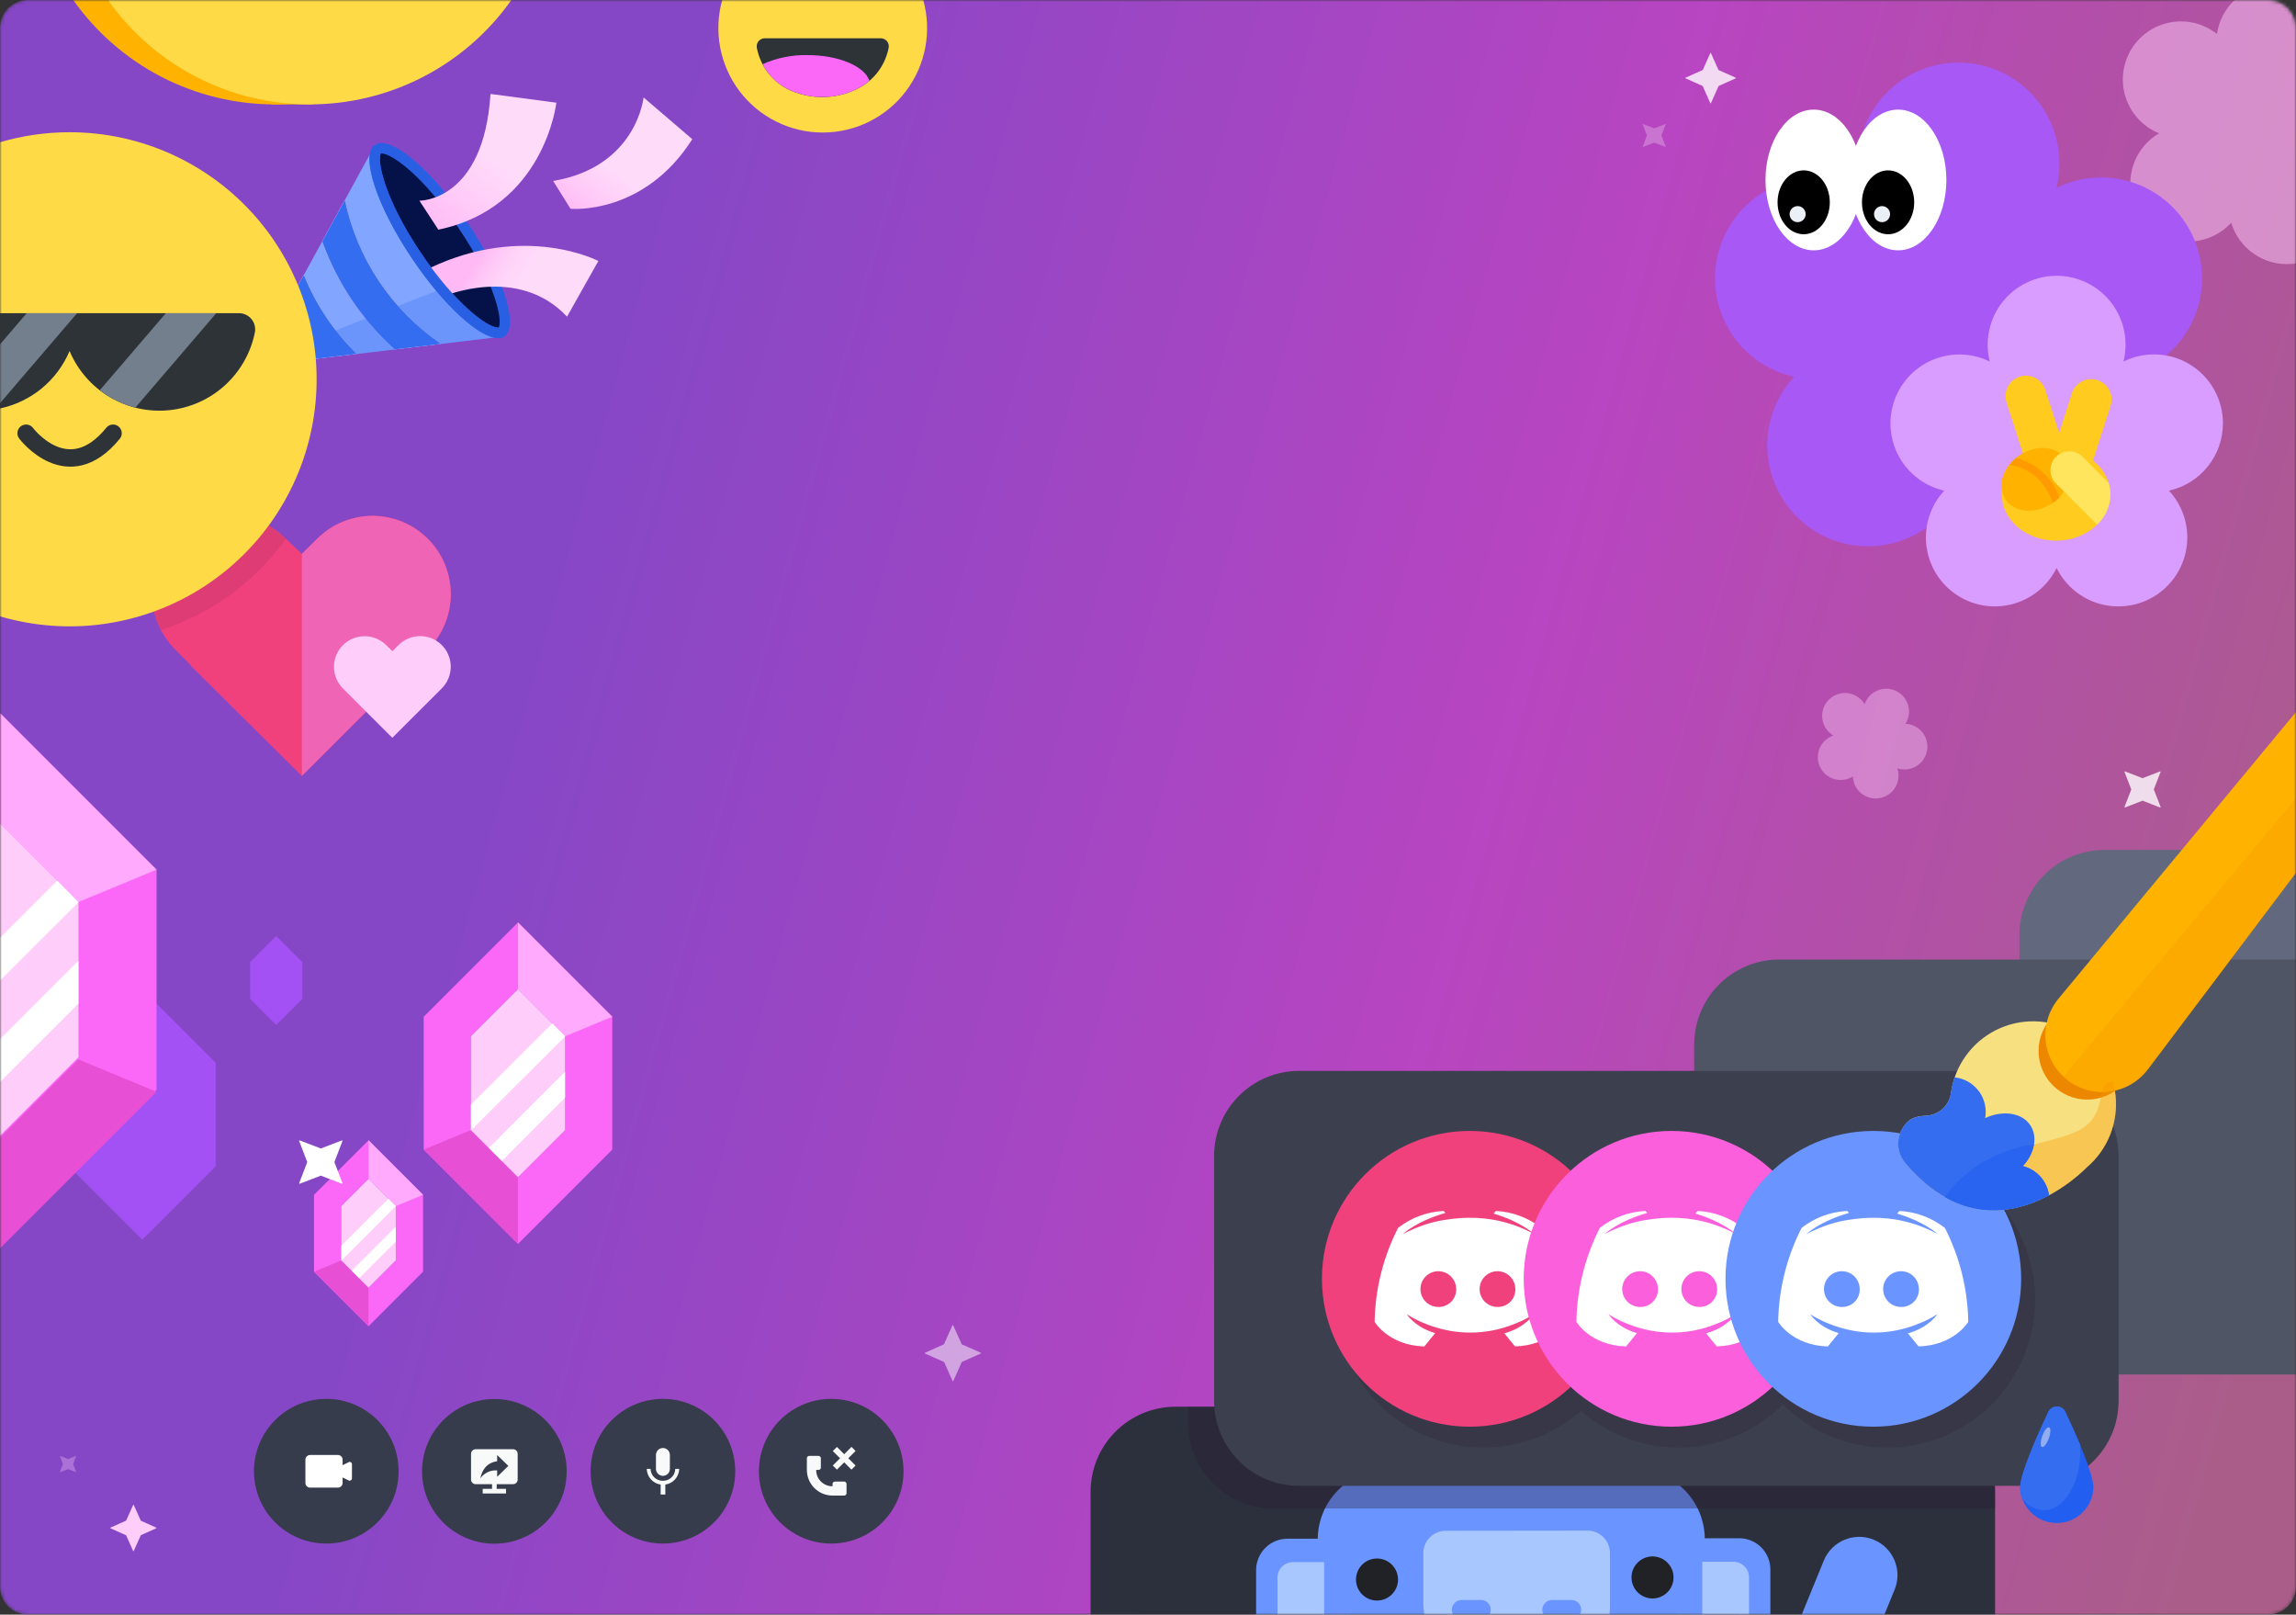 <svg xmlns="http://www.w3.org/2000/svg" width="100%" height="100%" viewBox="0 0 660 464" fill="none">
<rect x="0" y="0" width="660" height="464" fill="#333333" stroke="none"/>
<mask id="mask0_6264_65668" style="mask-type:alpha" maskUnits="userSpaceOnUse" x="0" y="0" width="660" height="464">
<path d="M652 0H8C3.582 0 0 3.582 0 8V456C0 460.418 3.582 464 8 464H652C656.418 464 660 460.418 660 456V8C660 3.582 656.418 0 652 0Z" fill="url(#paint0_linear_6264_65668)"/>
</mask>
<g mask="url(#mask0_6264_65668)">
<path d="M652 0H8C3.582 0 0 3.582 0 8V456C0 460.418 3.582 464 8 464H652C656.418 464 660 460.418 660 456V8C660 3.582 656.418 0 652 0Z" fill="url(#paint1_linear_6264_65668)"/>
<path d="M337.94 404.25H549.06C555.542 404.25 561.758 406.825 566.342 411.408C570.925 415.992 573.5 422.208 573.5 428.69V464H313.5V428.69C313.5 422.208 316.075 415.992 320.658 411.408C325.242 406.825 331.458 404.25 337.94 404.25Z" fill="#2C303D"/>
<path d="M490.05 464V442.33C490.047 439.687 489.524 437.07 488.51 434.628C487.496 432.187 486.011 429.969 484.14 428.102C482.269 426.235 480.048 424.754 477.605 423.745C475.162 422.736 472.544 422.218 469.9 422.22L398.9 422.3C396.257 422.303 393.639 422.826 391.198 423.84C388.757 424.854 386.539 426.339 384.672 428.21C382.804 430.081 381.324 432.302 380.315 434.745C379.305 437.189 378.787 439.807 378.79 442.45V464H490.05Z" fill="#6A94FF"/>
<path d="M508.9 464V451C508.9 449.825 508.668 448.662 508.218 447.577C507.769 446.491 507.109 445.505 506.278 444.675C505.447 443.845 504.46 443.186 503.374 442.738C502.288 442.289 501.125 442.059 499.95 442.06H482.05V463.94L508.9 464Z" fill="#6A94FF"/>
<path d="M387.91 464V442.19H370.02C367.643 442.206 365.37 443.161 363.695 444.848C362.02 446.534 361.08 448.814 361.08 451.19V464H387.91Z" fill="#6A94FF"/>
<path d="M475.03 459.36C478.366 459.36 481.07 456.656 481.07 453.32C481.07 449.984 478.366 447.28 475.03 447.28C471.694 447.28 468.99 449.984 468.99 453.32C468.99 456.656 471.694 459.36 475.03 459.36Z" fill="#202225"/>
<path d="M395.83 459.96C399.166 459.96 401.87 457.256 401.87 453.92C401.87 450.585 399.166 447.88 395.83 447.88C392.494 447.88 389.79 450.585 389.79 453.92C389.79 457.256 392.494 459.96 395.83 459.96Z" fill="#202225"/>
<path d="M409.45 464H462.65C462.736 463.337 462.783 462.669 462.79 462V446.3C462.79 445.454 462.623 444.616 462.299 443.834C461.975 443.052 461.499 442.341 460.9 441.743C460.301 441.145 459.59 440.671 458.808 440.348C458.025 440.025 457.187 439.859 456.34 439.86L415.58 439.91C414.733 439.91 413.895 440.077 413.113 440.402C412.331 440.726 411.621 441.201 411.023 441.8C410.425 442.399 409.95 443.11 409.627 443.893C409.304 444.675 409.139 445.514 409.14 446.36V460.75C409.142 461.841 409.246 462.929 409.45 464Z" fill="#A9C7FF"/>
<path d="M502.76 464V453.28C502.757 452.094 502.284 450.957 501.444 450.119C500.604 449.281 499.466 448.81 498.28 448.81H489.33V463.99L502.76 464Z" fill="#A9C7FF"/>
<path d="M380.63 464V448.91H371.68C370.494 448.913 369.357 449.386 368.519 450.226C367.681 451.066 367.21 452.204 367.21 453.39V464H380.63Z" fill="#A9C7FF"/>
<path d="M428.13 464C428.382 463.577 428.516 463.094 428.52 462.601C428.524 462.109 428.396 461.624 428.151 461.197C427.906 460.769 427.552 460.415 427.125 460.17C426.697 459.924 426.213 459.797 425.72 459.8H420.13C419.39 459.806 418.682 460.103 418.159 460.627C417.637 461.151 417.343 461.86 417.34 462.6C417.344 463.093 417.478 463.577 417.73 464H428.13Z" fill="#6A94FF"/>
<path d="M454.13 464C454.382 463.577 454.516 463.094 454.52 462.601C454.524 462.109 454.396 461.624 454.151 461.197C453.906 460.769 453.552 460.415 453.125 460.17C452.697 459.924 452.213 459.797 451.72 459.8H446.13C445.39 459.806 444.682 460.103 444.159 460.627C443.637 461.151 443.343 461.86 443.34 462.6C443.344 463.093 443.478 463.577 443.73 464H454.13Z" fill="#6A94FF"/>
<path d="M544.623 456.815C546.922 451.191 544.227 444.769 538.604 442.47C532.981 440.17 526.559 442.865 524.259 448.488L517.446 465.149C515.147 470.772 517.842 477.194 523.465 479.494C529.088 481.793 535.51 479.099 537.81 473.475L544.623 456.815Z" fill="#6A94FF"/>
<path opacity="0.33" d="M549.06 404.25H341.5V409.06C341.5 415.542 344.075 421.758 348.658 426.342C353.242 430.925 359.458 433.5 365.94 433.5H573.5V428.69C573.5 422.208 570.925 415.992 566.342 411.408C561.758 406.825 555.542 404.25 549.06 404.25Z" fill="#281D33"/>
<path d="M126.42 69.13L107.83 41.61L72.96 105.25L145.01 96.64L126.42 69.13Z" fill="#82A5FF"/>
<path d="M143.17 95.66C139.07 95.66 129.48 87.93 119.8 73.6C114.91 66.36 111.12 59 109.14 53C107.08 46.7 107.6 43.62 108.67 42.89C108.97 42.707 109.319 42.62 109.67 42.64C113.78 42.64 123.37 50.37 133.05 64.7C144.05 80.97 146.94 93.57 144.18 95.44C143.873 95.614 143.521 95.691 143.17 95.66Z" fill="#05124A"/>
<path d="M109.66 44.1C112.76 44.1 121.93 50.9 131.79 65.5C142.79 81.69 144.49 92.59 143.33 94.15H143.17C140.08 94.15 130.9 87.35 121.04 72.75C110.1 56.55 108.35 45.65 109.51 44.1H109.66ZM109.66 41.1C109.013 41.084 108.376 41.262 107.83 41.61C103.48 44.55 108.29 59.24 118.56 74.44C127.56 87.84 137.89 97.16 143.17 97.16C143.822 97.18 144.465 96.998 145.01 96.64C149.35 93.71 144.55 79.01 134.28 63.82C125.22 50.41 114.94 41.1 109.66 41.1Z" fill="#2960E3"/>
<path d="M93.92 91.37C91.299 87.487 89.09 83.341 87.33 79L81.68 89.3C83.005 91.828 84.467 94.282 86.06 96.65C87.57 98.871 89.192 101.014 90.92 103.07L102.52 101.69C99.319 98.543 96.438 95.086 93.92 91.37Z" fill="#FFCDF9"/>
<path d="M113.46 100.41L126.77 98.82C112.565 89.123 102.663 74.305 99.14 57.47L92.62 69.36C96.891 81.275 104.052 91.944 113.46 100.41Z" fill="#FFCDF9"/>
<path d="M93.92 91.37C91.299 87.487 89.09 83.341 87.33 79L81.68 89.3C83.005 91.828 84.467 94.282 86.06 96.65C87.57 98.871 89.192 101.014 90.92 103.07L102.52 101.69C99.319 98.543 96.438 95.086 93.92 91.37Z" fill="#356DF0"/>
<path d="M113.46 100.41L126.77 98.82C112.565 89.123 102.663 74.305 99.14 57.47L92.62 69.36C96.891 81.275 104.052 91.944 113.46 100.41Z" fill="#356DF0"/>
<path opacity="0.28" d="M135 91L127 83L81 101L82.23 104.14L145.01 96.64L135 91Z" fill="#356DF0"/>
<path d="M123.59 77L127.41 85.22C127.41 85.22 148.83 75.89 163 91L172 75C172 75 151 64 123.59 77Z" fill="url(#paint2_linear_6264_65668)"/>
<path d="M159 52L164 60C164 60 185 62 199 40L185 28C185 28 183 48 159 52Z" fill="url(#paint3_linear_6264_65668)"/>
<path d="M120.56 57.67C120.56 57.67 139 58 141 27L159.93 29.51C159.93 29.51 156.55 59.7 126 66L120.56 57.67Z" fill="url(#paint4_linear_6264_65668)"/>
<path d="M143.29 94.15H143.17C140.08 94.15 130.9 87.35 121.04 72.75C110.55 57.23 108.51 46.59 109.39 44.36L107.62 41.77C103.62 45.04 108.46 59.49 118.56 74.43C127.56 87.83 137.89 97.15 143.17 97.15C143.817 97.166 144.454 96.989 145 96.64L143.29 94.15Z" fill="#2960E3"/>
<path opacity="0.49" d="M660 0H642.35C639.606 2.588 637.82 6.028 637.28 9.76C635.405 8.274 633.233 7.208 630.91 6.635C628.587 6.062 626.168 5.995 623.817 6.439C621.466 6.883 619.238 7.827 617.284 9.207C615.33 10.587 613.695 12.372 612.491 14.439C611.287 16.506 610.541 18.808 610.304 21.189C610.068 23.57 610.346 25.974 611.12 28.238C611.894 30.502 613.145 32.572 614.789 34.31C616.434 36.048 618.432 37.412 620.65 38.31C618.575 39.522 616.786 41.167 615.406 43.134C614.025 45.101 613.086 47.342 612.652 49.706C612.217 52.069 612.298 54.498 612.889 56.827C613.48 59.156 614.567 61.33 616.076 63.2C617.584 65.07 619.479 66.593 621.63 67.664C623.781 68.734 626.138 69.328 628.539 69.404C630.941 69.48 633.331 69.036 635.545 68.104C637.759 67.171 639.746 65.771 641.37 64C642.464 67.642 644.768 70.801 647.901 72.956C651.034 75.11 654.808 76.131 658.6 75.85C659.08 75.85 659.54 75.75 660 75.67V0Z" fill="#FFCDF9"/>
<path d="M123 154.84C120.911 152.749 118.431 151.091 115.701 149.959C112.971 148.828 110.045 148.246 107.09 148.246C104.135 148.246 101.209 148.828 98.479 149.959C95.749 151.091 93.269 152.749 91.18 154.84L86.79 159.17L82.18 154.84C77.96 150.62 72.237 148.25 66.27 148.25C60.303 148.25 54.58 150.62 50.36 154.84C46.14 159.06 43.77 164.783 43.77 170.75C43.77 176.717 46.14 182.44 50.36 186.66L54.86 191.16L54.77 191.25L86.77 222.99L118.57 191.25L118.48 191.16L122.98 186.66C125.072 184.573 126.732 182.093 127.865 179.364C128.998 176.635 129.582 173.709 129.584 170.754C129.586 167.799 129.006 164.872 127.876 162.142C126.746 159.411 125.089 156.93 123 154.84Z" fill="#F0417D"/>
<path d="M118.57 191.25L118.48 191.16L122.98 186.66C125.071 184.571 126.729 182.091 127.86 179.361C128.992 176.631 129.574 173.705 129.574 170.75C129.574 167.795 128.992 164.869 127.86 162.139C126.729 159.409 125.071 156.929 122.98 154.84C120.891 152.749 118.411 151.091 115.681 149.959C112.951 148.828 110.025 148.246 107.07 148.246C104.115 148.246 101.189 148.828 98.459 149.959C95.729 151.091 93.249 152.749 91.16 154.84L86.77 159.17V223L118.57 191.25Z" fill="#EF64B4"/>
<path d="M127 185.38C126.184 184.562 125.214 183.914 124.147 183.471C123.079 183.029 121.935 182.801 120.78 182.801C119.625 182.801 118.481 183.029 117.413 183.471C116.346 183.914 115.376 184.562 114.56 185.38L112.8 187.14L111 185.38C109.347 183.74 107.111 182.822 104.783 182.827C102.454 182.832 100.223 183.76 98.577 185.407C96.931 187.054 96.005 189.286 96.002 191.615C95.999 193.943 96.919 196.178 98.56 197.83L100.32 199.59L112.77 212.03L125.22 199.59L126.98 197.83C127.799 197.014 128.45 196.045 128.894 194.977C129.338 193.91 129.568 192.765 129.57 191.609C129.572 190.453 129.346 189.308 128.905 188.239C128.464 187.17 127.817 186.198 127 185.38Z" fill="#FFCDF9"/>
<path d="M604.94 244.25H660V363.5H604.94C598.458 363.5 592.242 360.925 587.658 356.342C583.075 351.758 580.5 345.542 580.5 339.06V268.69C580.5 262.208 583.075 255.992 587.658 251.408C592.242 246.825 598.458 244.25 604.94 244.25Z" fill="#62687D"/>
<path d="M511.44 275.75H660V395H511.44C504.958 395 498.742 392.425 494.158 387.842C489.575 383.258 487 377.042 487 370.56V300.19C487 293.708 489.575 287.492 494.158 282.908C498.742 278.325 504.958 275.75 511.44 275.75Z" fill="#505566"/>
<path d="M148.9 265.08L121.8 292.18V330.37L148.9 357.47L176 330.37V292.18L148.9 265.08ZM162.45 324.76L148.9 338.31L135.35 324.76V297.76L148.9 284.21L162.45 297.76V324.76Z" fill="#FB68F8"/>
<path d="M148.9 265.08V284.25L162.45 297.8L176 292.18L148.9 265.08Z" fill="#FFAAFC"/>
<path d="M135.35 324.76L121.8 330.37L148.9 357.47V338.31L135.35 324.76Z" fill="#E74FD5"/>
<path d="M135.35 297.8V324.76L148.9 338.31L162.45 324.76V297.8L148.9 284.25L135.35 297.8Z" fill="#FFCDF9"/>
<path d="M162.43 297.81V297.86L135.41 324.82L135.37 324.77V317.47L158.76 294.08L162.43 297.81Z" fill="white"/>
<path d="M162.43 307.99V315.44L144.26 333.62L140.53 329.89L162.43 307.99Z" fill="white"/>
<path d="M62 305.41L40.9 284.31L19.8 305.41V335.14L40.9 356.24L62 335.14V305.41Z" fill="#A351F5"/>
<path d="M86.9 276.49L79.4 269L71.91 276.49V287.05L79.4 294.55L86.9 287.05V276.49Z" fill="#A351F5"/>
<path d="M105.94 327.69L90.26 343.37V365.46L105.94 381.13L121.61 365.46V343.37L105.94 327.69ZM113.77 362.21L105.94 370.05L98.1 362.21V346.62L105.94 338.78L113.77 346.62V362.21Z" fill="#FB68F8"/>
<path d="M105.94 327.69V338.78L113.77 346.62L121.61 343.37L105.94 327.69Z" fill="#FFAAFC"/>
<path d="M98.1 362.21L90.26 365.46L105.94 381.13V370.05L98.1 362.21Z" fill="#E74FD5"/>
<path d="M98.1 346.62V362.21L105.94 370.05L113.77 362.21V346.62L105.94 338.78L98.1 346.62Z" fill="#FFCDF9"/>
<path d="M113.77 346.62V346.65L98.14 362.25L98.11 362.22V358L111.64 344.47L113.77 346.62Z" fill="white"/>
<path d="M113.77 352.51V356.82L103.25 367.33L101.09 365.18L113.77 352.51Z" fill="white"/>
<path d="M633 80C633.001 75.066 631.744 70.214 629.347 65.902C626.95 61.59 623.492 57.961 619.301 55.358C615.11 52.755 610.324 51.264 605.397 51.026C600.469 50.788 595.562 51.812 591.14 54C592.205 49.725 592.282 45.265 591.365 40.956C590.449 36.647 588.563 32.604 585.85 29.133C583.138 25.662 579.671 22.855 575.711 20.924C571.752 18.993 567.405 17.99 563 17.99C558.595 17.99 554.248 18.993 550.289 20.924C546.329 22.855 542.862 25.662 540.149 29.133C537.437 32.604 535.551 36.647 534.635 40.956C533.718 45.265 533.795 49.725 534.86 54C531.182 52.177 527.16 51.156 523.059 51.004C518.957 50.852 514.87 51.572 511.068 53.117C507.265 54.662 503.834 56.996 501.001 59.966C498.168 62.935 495.997 66.473 494.633 70.344C493.268 74.214 492.741 78.331 493.086 82.421C493.431 86.51 494.64 90.48 496.633 94.068C498.626 97.656 501.358 100.78 504.649 103.233C507.939 105.686 511.713 107.413 515.72 108.3C512.895 111.352 510.759 114.977 509.458 118.928C508.157 122.879 507.721 127.064 508.18 131.198C508.639 135.332 509.982 139.319 512.118 142.889C514.254 146.458 517.132 149.526 520.558 151.885C523.984 154.244 527.878 155.838 531.975 156.559C536.071 157.28 540.275 157.112 544.301 156.065C548.326 155.018 552.08 153.118 555.306 150.493C558.533 147.867 561.157 144.579 563 140.85C564.841 144.582 567.464 147.874 570.69 150.502C573.916 153.13 577.669 155.034 581.696 156.083C585.723 157.132 589.929 157.302 594.027 156.582C598.125 155.862 602.021 154.268 605.449 151.909C608.877 149.549 611.757 146.48 613.893 142.909C616.03 139.338 617.373 135.35 617.831 131.214C618.289 127.078 617.852 122.892 616.549 118.94C615.246 114.988 613.108 111.362 610.28 108.31C616.723 106.881 622.486 103.296 626.617 98.149C630.748 93.002 633 86.6 633 80Z" fill="#A758F5"/>
<path opacity="0.41" d="M546.85 199.85C546.241 199.239 545.518 198.754 544.722 198.424C543.926 198.093 543.072 197.923 542.21 197.923C541.348 197.923 540.494 198.093 539.698 198.424C538.902 198.754 538.179 199.239 537.57 199.85C536.854 200.557 536.316 201.424 536 202.38C535.526 201.576 534.886 200.883 534.123 200.346C533.36 199.809 532.491 199.442 531.574 199.268C530.658 199.093 529.715 199.117 528.808 199.336C527.901 199.555 527.051 199.965 526.316 200.539C525.58 201.113 524.975 201.837 524.541 202.663C524.108 203.489 523.855 204.398 523.801 205.329C523.746 206.26 523.891 207.193 524.225 208.064C524.56 208.935 525.076 209.724 525.74 210.38C526.119 210.761 526.542 211.097 527 211.38C525.943 211.737 524.995 212.358 524.245 213.184C523.495 214.009 522.968 215.013 522.714 216.099C522.46 217.185 522.487 218.318 522.792 219.391C523.098 220.463 523.672 221.441 524.46 222.23C525.517 223.283 526.901 223.944 528.384 224.106C529.867 224.268 531.361 223.92 532.62 223.12C532.651 224.063 532.886 224.988 533.307 225.833C533.729 226.677 534.328 227.421 535.063 228.013C535.798 228.604 536.652 229.031 537.567 229.262C538.482 229.494 539.436 229.525 540.365 229.354C541.293 229.183 542.173 228.814 542.946 228.272C543.718 227.729 544.364 227.027 544.84 226.212C545.317 225.397 545.611 224.489 545.704 223.55C545.797 222.611 545.687 221.662 545.38 220.77C546.271 221.071 547.216 221.176 548.152 221.08C549.087 220.983 549.991 220.687 550.802 220.211C551.613 219.734 552.312 219.089 552.851 218.319C553.391 217.549 553.759 216.671 553.93 215.747C554.1 214.822 554.071 213.871 553.842 212.959C553.613 212.047 553.191 211.195 552.604 210.46C552.017 209.725 551.279 209.125 550.439 208.701C549.6 208.276 548.68 208.037 547.74 208C548.541 206.743 548.89 205.25 548.728 203.768C548.566 202.287 547.904 200.904 546.85 199.85Z" fill="#FFCDF9"/>
<path d="M521.37 71.94C529.03 71.94 535.24 62.887 535.24 51.72C535.24 40.553 529.03 31.5 521.37 31.5C513.71 31.5 507.5 40.553 507.5 51.72C507.5 62.887 513.71 71.94 521.37 71.94Z" fill="white"/>
<path d="M518.48 67.32C522.628 67.32 525.99 63.21 525.99 58.14C525.99 53.07 522.628 48.96 518.48 48.96C514.332 48.96 510.97 53.07 510.97 58.14C510.97 63.21 514.332 67.32 518.48 67.32Z" fill="black"/>
<path d="M545.63 71.94C553.29 71.94 559.5 62.887 559.5 51.72C559.5 40.553 553.29 31.5 545.63 31.5C537.97 31.5 531.76 40.553 531.76 51.72C531.76 62.887 537.97 71.94 545.63 71.94Z" fill="white"/>
<path d="M542.74 67.32C546.888 67.32 550.25 63.21 550.25 58.14C550.25 53.07 546.888 48.96 542.74 48.96C538.592 48.96 535.23 53.07 535.23 58.14C535.23 63.21 538.592 67.32 542.74 67.32Z" fill="black"/>
<path d="M516.74 63.85C518.016 63.85 519.05 62.816 519.05 61.54C519.05 60.264 518.016 59.23 516.74 59.23C515.464 59.23 514.43 60.264 514.43 61.54C514.43 62.816 515.464 63.85 516.74 63.85Z" fill="#EBF0F7"/>
<path d="M541.01 63.85C542.286 63.85 543.32 62.816 543.32 61.54C543.32 60.264 542.286 59.23 541.01 59.23C539.734 59.23 538.7 60.264 538.7 61.54C538.7 62.816 539.734 63.85 541.01 63.85Z" fill="#EBF0F7"/>
<path opacity="0.8" d="M489.46 24.75L491.63 29.63C491.639 29.649 491.653 29.666 491.671 29.677C491.688 29.688 491.709 29.694 491.73 29.694C491.751 29.694 491.772 29.688 491.789 29.677C491.807 29.666 491.821 29.649 491.83 29.63L494 24.75C494.015 24.726 494.035 24.705 494.06 24.69L498.93 22.52C498.949 22.512 498.965 22.497 498.977 22.48C498.988 22.462 498.994 22.441 498.994 22.42C498.994 22.399 498.988 22.378 498.977 22.361C498.965 22.343 498.949 22.329 498.93 22.32L494.06 20.15C494.04 20.156 494.02 20.156 494 20.15L491.83 15.27C491.821 15.251 491.807 15.235 491.789 15.223C491.772 15.212 491.751 15.206 491.73 15.206C491.709 15.206 491.688 15.212 491.671 15.223C491.653 15.235 491.639 15.251 491.63 15.27L489.46 20.15C489.44 20.156 489.42 20.156 489.4 20.15L484.52 22.32C484.501 22.329 484.485 22.343 484.473 22.361C484.462 22.378 484.456 22.399 484.456 22.42C484.456 22.441 484.462 22.462 484.473 22.48C484.485 22.497 484.501 22.512 484.52 22.52L489.4 24.69C489.425 24.705 489.445 24.726 489.46 24.75Z" fill="white"/>
<path opacity="0.5" d="M271.41 391.44L273.82 396.86C273.829 396.882 273.845 396.9 273.864 396.913C273.884 396.925 273.907 396.932 273.93 396.932C273.953 396.932 273.976 396.925 273.996 396.913C274.015 396.9 274.031 396.882 274.04 396.86L276.45 391.44C276.454 391.426 276.462 391.413 276.473 391.403C276.483 391.392 276.496 391.384 276.51 391.38L281.93 388.97C281.951 388.961 281.97 388.945 281.982 388.926C281.995 388.906 282.002 388.883 282.002 388.86C282.002 388.837 281.995 388.814 281.982 388.794C281.97 388.775 281.951 388.759 281.93 388.75L276.51 386.34C276.485 386.326 276.465 386.305 276.45 386.28L274 380.86C273.991 380.839 273.975 380.821 273.956 380.808C273.936 380.795 273.913 380.788 273.89 380.788C273.867 380.788 273.844 380.795 273.824 380.808C273.805 380.821 273.789 380.839 273.78 380.86L271.37 386.28L271.31 386.34L265.89 388.75C265.869 388.759 265.85 388.775 265.838 388.794C265.825 388.814 265.818 388.837 265.818 388.86C265.818 388.883 265.825 388.906 265.838 388.926C265.85 388.945 265.869 388.961 265.89 388.97L271.31 391.38C271.33 391.381 271.35 391.387 271.368 391.397C271.385 391.408 271.4 391.422 271.41 391.44Z" fill="white"/>
<path d="M88.31 334L86 340C85.99 340.024 85.987 340.05 85.993 340.075C85.998 340.101 86.01 340.124 86.028 340.142C86.046 340.16 86.07 340.173 86.095 340.178C86.12 340.183 86.146 340.18 86.17 340.17L92.17 337.87H92.27L98.27 340.17C98.294 340.18 98.32 340.183 98.345 340.178C98.371 340.173 98.394 340.16 98.412 340.142C98.43 340.124 98.442 340.101 98.448 340.075C98.453 340.05 98.45 340.024 98.44 340L96.14 334C96.13 333.968 96.13 333.933 96.14 333.9L98.44 327.9C98.45 327.876 98.453 327.85 98.448 327.825C98.442 327.8 98.43 327.777 98.412 327.758C98.394 327.74 98.371 327.728 98.345 327.723C98.32 327.718 98.294 327.72 98.27 327.73L92.27 330.03H92.17L86.17 327.73C86.146 327.72 86.12 327.718 86.095 327.723C86.07 327.728 86.046 327.74 86.028 327.758C86.01 327.777 85.998 327.8 85.993 327.825C85.987 327.85 85.99 327.876 86 327.9L88.3 333.9C88.313 333.932 88.317 333.967 88.31 334Z" fill="white"/>
<path d="M36.27 441.24L38.27 445.71C38.278 445.727 38.291 445.741 38.307 445.751C38.323 445.761 38.341 445.766 38.36 445.766C38.379 445.766 38.397 445.761 38.413 445.751C38.429 445.741 38.442 445.727 38.45 445.71L40.45 441.24V441.19L44.91 439.19C44.927 439.18 44.94 439.166 44.95 439.15C44.959 439.133 44.965 439.114 44.965 439.095C44.965 439.076 44.959 439.057 44.95 439.04C44.94 439.024 44.927 439.01 44.91 439L40.45 437V436.95L38.45 432.49C38.442 432.473 38.429 432.459 38.413 432.449C38.397 432.439 38.379 432.434 38.36 432.434C38.341 432.434 38.323 432.439 38.307 432.449C38.291 432.459 38.278 432.473 38.27 432.49L36.27 436.95C36.266 436.962 36.26 436.972 36.251 436.981C36.242 436.99 36.232 436.996 36.22 437L31.76 439C31.743 439.01 31.73 439.024 31.72 439.04C31.71 439.057 31.705 439.076 31.705 439.095C31.705 439.114 31.71 439.133 31.72 439.15C31.73 439.166 31.743 439.18 31.76 439.19L36.22 441.19C36.232 441.194 36.242 441.2 36.251 441.209C36.26 441.218 36.266 441.228 36.27 441.24Z" fill="#FFCDF9"/>
<path opacity="0.32" d="M18.1 420.69L17.23 423C17.227 423.009 17.227 423.019 17.23 423.029C17.232 423.038 17.238 423.047 17.245 423.053C17.253 423.06 17.262 423.064 17.271 423.065C17.281 423.066 17.291 423.064 17.3 423.06L19.56 422.19L21.83 423.06L21.89 423L21.02 420.73L21.89 418.47C21.894 418.461 21.896 418.451 21.895 418.441C21.894 418.432 21.89 418.422 21.883 418.415C21.877 418.407 21.868 418.402 21.859 418.399C21.849 418.397 21.839 418.397 21.83 418.4L19.56 419.28L17.3 418.4C17.29 418.398 17.28 418.399 17.271 418.402C17.262 418.404 17.253 418.41 17.247 418.416C17.24 418.423 17.235 418.432 17.232 418.441C17.229 418.45 17.228 418.46 17.23 418.47L18.1 420.73C18.1 420.73 18.11 420.68 18.1 420.69Z" fill="#FFCDF9"/>
<path opacity="0.25" d="M473.43 38.93L472.2 42.13C472.195 42.143 472.194 42.156 472.197 42.169C472.2 42.182 472.207 42.194 472.216 42.204C472.226 42.214 472.238 42.22 472.251 42.223C472.264 42.226 472.277 42.225 472.29 42.22L475.49 40.99H475.54L478.74 42.22C478.752 42.225 478.766 42.226 478.779 42.223C478.792 42.22 478.804 42.214 478.814 42.204C478.823 42.194 478.83 42.182 478.833 42.169C478.836 42.156 478.835 42.143 478.83 42.13L477.6 38.93L478.83 35.73C478.835 35.718 478.836 35.704 478.833 35.691C478.83 35.678 478.823 35.666 478.814 35.656C478.804 35.647 478.792 35.64 478.779 35.637C478.766 35.635 478.752 35.636 478.74 35.64L475.54 36.87H475.49L472.29 35.64C472.277 35.636 472.264 35.635 472.251 35.637C472.238 35.64 472.226 35.647 472.216 35.656C472.207 35.666 472.2 35.678 472.197 35.691C472.194 35.704 472.195 35.718 472.2 35.73L473.43 38.93Z" fill="white"/>
<path opacity="0.8" d="M612.64 226.9L610.7 231.9C610.694 231.921 610.693 231.943 610.698 231.964C610.704 231.985 610.714 232.005 610.73 232.02C610.745 232.036 610.765 232.046 610.786 232.052C610.807 232.057 610.829 232.056 610.85 232.05L615.85 230.11C615.876 230.1 615.904 230.1 615.93 230.11L620.93 232.05C620.951 232.056 620.973 232.057 620.994 232.052C621.015 232.046 621.035 232.036 621.05 232.02C621.066 232.005 621.077 231.985 621.082 231.964C621.087 231.943 621.086 231.921 621.08 231.9L619.14 226.9C619.13 226.874 619.13 226.846 619.14 226.82L621.08 221.82C621.088 221.799 621.09 221.777 621.085 221.755C621.081 221.733 621.069 221.714 621.053 221.699C621.037 221.683 621.016 221.674 620.994 221.67C620.972 221.667 620.95 221.67 620.93 221.68L615.93 223.62C615.904 223.63 615.876 223.63 615.85 223.62L610.85 221.68C610.83 221.67 610.808 221.667 610.786 221.67C610.764 221.674 610.743 221.683 610.727 221.699C610.711 221.714 610.7 221.733 610.695 221.755C610.69 221.777 610.692 221.799 610.7 221.82L612.64 226.82C612.65 226.846 612.65 226.874 612.64 226.9Z" fill="white"/>
<path d="M584.56 307.75H373.44C359.942 307.75 349 318.692 349 332.19V402.56C349 416.058 359.942 427 373.44 427H584.56C598.058 427 609 416.058 609 402.56V332.19C609 318.692 598.058 307.75 584.56 307.75Z" fill="#3C3F4D"/>
<path opacity="0.22" d="M542.5 331C536.93 330.994 531.413 332.086 526.266 334.214C521.118 336.342 516.44 339.463 512.5 343.4C504.871 335.793 494.636 331.368 483.867 331.023C473.099 330.678 462.601 334.437 454.5 341.54C448.358 336.156 440.794 332.656 432.714 331.459C424.634 330.262 416.38 331.419 408.941 334.79C401.501 338.162 395.191 343.607 390.765 350.472C386.339 357.337 383.986 365.332 383.986 373.5C383.986 381.668 386.339 389.663 390.765 396.528C395.191 403.393 401.501 408.838 408.941 412.21C416.38 415.582 424.634 416.738 432.714 415.541C440.794 414.344 448.358 410.844 454.5 405.46C462.601 412.563 473.099 416.322 483.867 415.977C494.636 415.632 504.871 411.207 512.5 403.6C517.448 408.532 523.536 412.169 530.224 414.187C536.913 416.206 543.996 416.545 550.846 415.173C557.697 413.802 564.104 410.763 569.5 406.325C574.896 401.887 579.114 396.188 581.783 389.731C584.451 383.274 585.486 376.259 584.797 369.306C584.107 362.354 581.715 355.679 577.83 349.872C573.946 344.064 568.69 339.304 562.528 336.013C556.365 332.721 549.486 330.999 542.5 331Z" fill="#281D33"/>
<path d="M422.5 410C445.972 410 465 390.972 465 367.5C465 344.028 445.972 325 422.5 325C399.028 325 380 344.028 380 367.5C380 390.972 399.028 410 422.5 410Z" fill="#F0417D"/>
<path d="M443.08 352.89C439.332 349.944 434.761 348.235 430 348L429.35 348.75C437.35 351.15 441 354.64 441 354.64C436.639 352.251 431.852 350.739 426.91 350.19C423.765 349.844 420.589 349.871 417.45 350.27L416.67 350.38C412.982 350.812 409.383 351.811 406 353.34C405.052 353.726 404.127 354.166 403.23 354.66C403.23 354.66 407.07 350.97 415.5 348.57L415 348C410.227 348.221 405.641 349.923 401.88 352.87C397.61 361.24 395.308 370.475 395.15 379.87C395.15 379.87 399.1 386.63 409.43 386.94C409.43 386.94 411.14 384.88 412.55 383.11C406.61 381.36 404.36 377.66 404.36 377.66C404.36 377.66 404.81 377.97 405.65 378.45L405.85 378.56L406.29 378.8C407.395 379.413 408.541 379.948 409.72 380.4C411.938 381.294 414.239 381.964 416.59 382.4C420.596 383.139 424.704 383.139 428.71 382.4C431.04 381.972 433.319 381.302 435.51 380.4C437.4 379.678 439.206 378.756 440.9 377.65C440.9 377.65 438.59 381.46 432.44 383.17C433.84 384.93 435.51 386.93 435.51 386.93C445.84 386.62 449.79 379.86 449.79 379.86C449.636 370.476 447.341 361.252 443.08 352.89ZM413.81 375.58C412.781 375.652 411.754 375.413 410.862 374.894C409.971 374.374 409.256 373.598 408.811 372.667C408.367 371.736 408.213 370.692 408.37 369.673C408.526 368.653 408.986 367.704 409.689 366.949C410.393 366.194 411.307 365.668 412.314 365.44C413.32 365.212 414.371 365.292 415.332 365.669C416.292 366.047 417.116 366.705 417.697 367.558C418.278 368.41 418.59 369.418 418.59 370.45C418.625 371.761 418.144 373.034 417.25 373.993C416.356 374.953 415.12 375.523 413.81 375.58ZM430.81 375.58C429.781 375.65 428.755 375.409 427.864 374.888C426.974 374.368 426.261 373.591 425.818 372.659C425.375 371.728 425.223 370.685 425.381 369.665C425.538 368.646 425.999 367.698 426.703 366.944C427.407 366.19 428.322 365.665 429.328 365.438C430.334 365.211 431.385 365.292 432.344 365.67C433.304 366.048 434.128 366.706 434.708 367.559C435.289 368.411 435.6 369.419 435.6 370.45C435.636 371.756 435.158 373.024 434.271 373.983C433.383 374.942 432.155 375.515 430.85 375.58H430.81Z" fill="white"/>
<path d="M480.5 410C503.972 410 523 390.972 523 367.5C523 344.028 503.972 325 480.5 325C457.028 325 438 344.028 438 367.5C438 390.972 457.028 410 480.5 410Z" fill="#FB5FDC"/>
<path d="M501.08 352.89C497.332 349.944 492.761 348.235 488 348L487.35 348.75C495.35 351.15 499 354.64 499 354.64C494.639 352.251 489.852 350.739 484.91 350.19C481.765 349.844 478.589 349.871 475.45 350.27L474.67 350.38C470.982 350.812 467.383 351.811 464 353.34C463.052 353.726 462.127 354.166 461.23 354.66C461.23 354.66 465.07 350.97 473.5 348.57L473 348C468.227 348.221 463.641 349.923 459.88 352.87C455.61 361.24 453.308 370.475 453.15 379.87C453.15 379.87 457.1 386.63 467.43 386.94C467.43 386.94 469.14 384.88 470.55 383.11C464.61 381.36 462.36 377.66 462.36 377.66C462.36 377.66 462.81 377.97 463.65 378.45L463.85 378.56L464.29 378.8C465.395 379.413 466.541 379.948 467.72 380.4C469.938 381.294 472.239 381.964 474.59 382.4C478.596 383.139 482.704 383.139 486.71 382.4C489.04 381.972 491.319 381.302 493.51 380.4C495.4 379.678 497.206 378.756 498.9 377.65C498.9 377.65 496.59 381.46 490.44 383.17C491.84 384.93 493.51 386.93 493.51 386.93C503.84 386.62 507.79 379.86 507.79 379.86C507.636 370.476 505.341 361.252 501.08 352.89ZM471.81 375.58C470.781 375.652 469.754 375.413 468.862 374.894C467.971 374.374 467.256 373.598 466.811 372.667C466.367 371.736 466.213 370.692 466.37 369.673C466.526 368.653 466.986 367.704 467.689 366.949C468.393 366.194 469.307 365.668 470.314 365.44C471.32 365.212 472.371 365.292 473.332 365.669C474.292 366.047 475.116 366.705 475.697 367.558C476.278 368.41 476.59 369.418 476.59 370.45C476.625 371.761 476.144 373.034 475.25 373.993C474.356 374.953 473.12 375.523 471.81 375.58ZM488.81 375.58C487.781 375.65 486.755 375.409 485.864 374.888C484.974 374.368 484.261 373.591 483.818 372.659C483.375 371.728 483.223 370.685 483.381 369.665C483.538 368.646 483.999 367.698 484.703 366.944C485.407 366.19 486.322 365.665 487.328 365.438C488.334 365.211 489.385 365.292 490.344 365.67C491.304 366.048 492.128 366.706 492.708 367.559C493.289 368.411 493.6 369.419 493.6 370.45C493.636 371.756 493.158 373.024 492.271 373.983C491.383 374.942 490.155 375.515 488.85 375.58H488.81Z" fill="white"/>
<path d="M538.5 410C561.972 410 581 390.972 581 367.5C581 344.028 561.972 325 538.5 325C515.028 325 496 344.028 496 367.5C496 390.972 515.028 410 538.5 410Z" fill="#6A94FF"/>
<path d="M559.08 352.89C555.332 349.944 550.761 348.235 546 348L545.35 348.75C553.35 351.15 557 354.64 557 354.64C552.639 352.251 547.852 350.739 542.91 350.19C539.765 349.844 536.589 349.871 533.45 350.27L532.67 350.38C528.982 350.812 525.383 351.811 522 353.34C521.052 353.726 520.127 354.166 519.23 354.66C519.23 354.66 523.07 350.97 531.5 348.57L531 348C526.227 348.221 521.641 349.923 517.88 352.87C513.61 361.24 511.308 370.475 511.15 379.87C511.15 379.87 515.1 386.63 525.43 386.94C525.43 386.94 527.14 384.88 528.55 383.11C522.61 381.36 520.36 377.66 520.36 377.66C520.36 377.66 520.81 377.97 521.65 378.45L521.85 378.56L522.29 378.8C523.395 379.413 524.541 379.948 525.72 380.4C527.938 381.294 530.239 381.964 532.59 382.4C536.596 383.139 540.704 383.139 544.71 382.4C547.04 381.972 549.319 381.302 551.51 380.4C553.4 379.678 555.207 378.756 556.9 377.65C556.9 377.65 554.59 381.46 548.44 383.17C549.84 384.93 551.51 386.93 551.51 386.93C561.84 386.62 565.79 379.86 565.79 379.86C565.636 370.476 563.341 361.252 559.08 352.89ZM529.81 375.58C528.781 375.652 527.754 375.413 526.862 374.894C525.971 374.374 525.256 373.598 524.811 372.667C524.367 371.736 524.213 370.692 524.37 369.673C524.526 368.653 524.986 367.704 525.689 366.949C526.393 366.194 527.307 365.668 528.314 365.44C529.32 365.212 530.371 365.292 531.332 365.669C532.292 366.047 533.116 366.705 533.697 367.558C534.278 368.41 534.59 369.418 534.59 370.45C534.625 371.761 534.144 373.034 533.25 373.993C532.356 374.953 531.12 375.523 529.81 375.58ZM546.81 375.58C545.781 375.65 544.755 375.409 543.864 374.888C542.974 374.368 542.261 373.591 541.818 372.659C541.375 371.728 541.223 370.685 541.381 369.665C541.538 368.646 541.999 367.698 542.703 366.944C543.407 366.19 544.322 365.665 545.328 365.438C546.334 365.211 547.385 365.292 548.345 365.67C549.304 366.048 550.128 366.706 550.708 367.559C551.289 368.411 551.6 369.419 551.6 370.45C551.636 371.756 551.158 373.024 550.271 373.983C549.383 374.942 548.155 375.515 546.85 375.58H546.81Z" fill="white"/>
<path d="M599.83 335.49C602.778 332.992 605.074 329.815 606.52 326.232C607.967 322.649 608.52 318.768 608.131 314.923C607.743 311.079 606.426 307.387 604.293 304.165C602.159 300.943 599.274 298.289 595.887 296.431C592.499 294.573 588.71 293.567 584.846 293.5C580.983 293.432 577.162 294.306 573.711 296.045C570.261 297.784 567.285 300.336 565.041 303.482C562.797 306.627 561.352 310.271 560.83 314.1C560.595 315.827 559.77 317.419 558.493 318.606C557.217 319.793 555.569 320.501 553.83 320.61C551.83 320.71 549.9 321.09 548.73 322.08C547.862 322.816 547.148 323.715 546.628 324.727C546.108 325.739 545.793 326.844 545.7 327.978C545.607 329.112 545.739 330.253 546.087 331.336C546.435 332.419 546.994 333.423 547.73 334.29C572.92 364 599.83 335.49 599.83 335.49Z" fill="#F7E080"/>
<path d="M600 316C607.732 316 614 309.732 614 302C614 294.268 607.732 288 600 288C592.268 288 586 294.268 586 302C586 309.732 592.268 316 600 316Z" fill="#ED8700"/>
<path d="M660 204.61L591.77 286.94C590.369 288.619 589.318 290.563 588.68 292.655C588.042 294.747 587.829 296.946 588.055 299.122C588.28 301.297 588.939 303.406 589.992 305.323C591.046 307.24 592.473 308.926 594.189 310.283C595.905 311.64 597.875 312.639 599.983 313.221C602.092 313.804 604.295 313.959 606.464 313.676C608.633 313.393 610.724 312.679 612.612 311.575C614.501 310.472 616.149 309.001 617.46 307.25L660 250.81V204.61Z" fill="#FFB300"/>
<path d="M601.77 427.47C601.686 430.208 600.539 432.805 598.572 434.712C596.606 436.619 593.974 437.686 591.235 437.686C588.496 437.686 585.864 436.619 583.898 434.712C581.931 432.805 580.784 430.208 580.7 427.47C580.7 423.47 585.7 412.35 588.78 405.78C588.998 405.313 589.345 404.918 589.78 404.641C590.215 404.365 590.72 404.218 591.235 404.218C591.75 404.218 592.255 404.365 592.69 404.641C593.125 404.918 593.472 405.313 593.69 405.78C596.8 412.35 601.77 423.47 601.77 427.47Z" fill="#225FF0"/>
<path opacity="0.35" d="M599 324C593 328.27 577.54 328.56 574 335C572.79 337.21 575.58 335.5 574.87 337.92C574.443 339.377 574.148 340.87 573.99 342.38C574.975 344.149 576.064 345.859 577.25 347.5C590.25 345.59 599.83 335.5 599.83 335.5C603.314 332.546 605.875 328.653 607.208 324.284C608.542 319.916 608.591 315.256 607.35 310.86C602.23 310.84 606 319 599 324Z" fill="#F79400"/>
<path d="M589 343.5C588.735 341.503 587.874 339.633 586.529 338.134C585.183 336.636 583.417 335.578 581.46 335.1C584.81 331.48 585.85 326.76 583.65 323.41C581.25 319.74 575.76 318.96 570.65 321.3C571.106 318.741 570.547 316.106 569.093 313.951C567.639 311.797 565.404 310.294 562.86 309.76C562.53 309.69 562.196 309.639 561.86 309.61C561.368 311.07 561.013 312.574 560.8 314.1C560.565 315.827 559.74 317.419 558.464 318.606C557.187 319.793 555.539 320.501 553.8 320.61C551.8 320.71 549.87 321.09 548.7 322.08C547.832 322.816 547.118 323.715 546.598 324.727C546.078 325.739 545.763 326.844 545.67 327.978C545.577 329.112 545.709 330.253 546.057 331.336C546.405 332.419 546.964 333.423 547.7 334.29C562.94 352.25 578.8 348.94 589 343.5Z" fill="#356DF0"/>
<path d="M93.79 443.58C105.272 443.58 114.58 434.272 114.58 422.79C114.58 411.308 105.272 402 93.79 402C82.308 402 73 411.308 73 422.79C73 434.272 82.308 443.58 93.79 443.58Z" fill="#363C4C"/>
<path d="M100.85 420.21C100.752 420.151 100.64 420.12 100.525 420.12C100.41 420.12 100.298 420.151 100.2 420.21L98.48 421.06V419.47C98.48 419.114 98.339 418.774 98.088 418.522C97.836 418.271 97.495 418.13 97.14 418.13H89.14C88.784 418.13 88.442 418.271 88.189 418.522C87.936 418.773 87.793 419.114 87.79 419.47V426.17C87.793 426.526 87.936 426.867 88.189 427.118C88.442 427.369 88.784 427.51 89.14 427.51H97.14C97.495 427.51 97.836 427.369 98.088 427.117C98.339 426.866 98.48 426.525 98.48 426.17V424.58L100.2 425.43C100.292 425.479 100.396 425.503 100.5 425.5C100.624 425.501 100.745 425.466 100.85 425.4C100.948 425.34 101.028 425.256 101.084 425.157C101.14 425.057 101.17 424.944 101.17 424.83V420.83C101.181 420.707 101.157 420.583 101.1 420.473C101.044 420.363 100.957 420.272 100.85 420.21Z" fill="white"/>
<path d="M190.56 443.58C202.042 443.58 211.35 434.272 211.35 422.79C211.35 411.308 202.042 402 190.56 402C179.078 402 169.77 411.308 169.77 422.79C169.77 434.272 179.078 443.58 190.56 443.58Z" fill="#363C4C"/>
<path fill-rule="evenodd" clip-rule="evenodd" d="M192.56 422.12C192.56 422.651 192.349 423.159 191.974 423.534C191.599 423.909 191.09 424.12 190.56 424.12C190.03 424.12 189.521 423.909 189.146 423.534C188.771 423.159 188.56 422.651 188.56 422.12V418.12C188.56 417.59 188.771 417.081 189.146 416.706C189.521 416.331 190.03 416.12 190.56 416.12C191.09 416.12 191.599 416.331 191.974 416.706C192.349 417.081 192.56 417.59 192.56 418.12V422.12ZM190.56 425.54C191.018 425.549 191.473 425.468 191.899 425.301C192.326 425.134 192.715 424.885 193.045 424.567C193.375 424.249 193.639 423.87 193.821 423.45C194.004 423.03 194.102 422.578 194.11 422.12H195.25C195.222 423.223 194.805 424.28 194.073 425.105C193.341 425.93 192.341 426.47 191.25 426.63V429.5H189.91V426.63C188.82 426.468 187.821 425.928 187.089 425.103C186.358 424.278 185.94 423.222 185.91 422.12H187C187.009 422.578 187.108 423.031 187.292 423.45C187.476 423.87 187.741 424.25 188.072 424.568C188.402 424.885 188.792 425.135 189.219 425.301C189.646 425.468 190.102 425.549 190.56 425.54Z" fill="#F8F9F9"/>
<path d="M238.94 443.58C250.422 443.58 259.73 434.272 259.73 422.79C259.73 411.308 250.422 402 238.94 402C227.458 402 218.15 411.308 218.15 422.79C218.15 434.272 227.458 443.58 238.94 443.58Z" fill="#363C4C"/>
<path fill-rule="evenodd" clip-rule="evenodd" d="M244.76 415.79L245.94 416.97L243.85 419.06L245.94 421.15L244.76 422.34L242.67 420.25L240.58 422.34L239.39 421.15L241.48 419.06L239.39 417L240.58 415.82L242.67 417.91L244.76 415.79ZM242.67 429.79H239.32C238.351 429.791 237.392 429.602 236.497 429.232C235.601 428.862 234.788 428.319 234.102 427.635C233.417 426.95 232.873 426.138 232.502 425.243C232.131 424.348 231.94 423.389 231.94 422.42V419.06C231.94 418.882 232.011 418.712 232.136 418.586C232.262 418.461 232.432 418.39 232.61 418.39H235.29C235.468 418.39 235.638 418.461 235.764 418.586C235.889 418.712 235.96 418.882 235.96 419.06V421.74C235.961 421.829 235.945 421.917 235.912 422C235.879 422.082 235.83 422.157 235.767 422.22C235.705 422.284 235.631 422.334 235.549 422.368C235.467 422.402 235.379 422.42 235.29 422.42H234.62C234.612 423.039 234.728 423.653 234.961 424.227C235.195 424.8 235.541 425.321 235.979 425.758C236.417 426.195 236.939 426.54 237.513 426.772C238.086 427.005 238.701 427.119 239.32 427.11V426.44C239.32 426.262 239.391 426.092 239.516 425.966C239.642 425.841 239.812 425.77 239.99 425.77H242.67C242.848 425.77 243.018 425.841 243.144 425.966C243.269 426.092 243.34 426.262 243.34 426.44V429.12C243.34 429.298 243.269 429.468 243.144 429.594C243.018 429.719 242.848 429.79 242.67 429.79Z" fill="#F8F9F9"/>
<path d="M142.11 443.62C153.592 443.62 162.9 434.312 162.9 422.83C162.9 411.348 153.592 402.04 142.11 402.04C130.628 402.04 121.32 411.348 121.32 422.83C121.32 434.312 130.628 443.62 142.11 443.62Z" fill="#363C4C"/>
<path fill-rule="evenodd" clip-rule="evenodd" d="M135.4 417.8C135.4 417.445 135.541 417.104 135.793 416.852C136.044 416.601 136.385 416.46 136.74 416.46H147.47C147.825 416.46 148.166 416.601 148.418 416.852C148.669 417.104 148.81 417.445 148.81 417.8V425.18C148.81 425.535 148.669 425.876 148.418 426.128C148.166 426.379 147.825 426.52 147.47 426.52H142.78V427.86H145.46V429.2H138.75V427.86H141.44V426.52H136.74C136.385 426.52 136.044 426.379 135.793 426.128C135.541 425.876 135.4 425.535 135.4 425.18V417.8ZM142.91 424.4V422.56C141.976 422.488 141.04 422.66 140.193 423.06C139.346 423.459 138.618 424.073 138.08 424.84C138.53 422.61 139.78 420.38 142.91 419.92V418.14L146.13 421.26L142.91 424.4Z" fill="#F8F9F9"/>
<path d="M207.61 0C206.362 4.458 206.163 9.145 207.029 13.693C207.894 18.241 209.801 22.527 212.599 26.216C215.397 29.904 219.01 32.895 223.157 34.954C227.303 37.014 231.87 38.085 236.5 38.085C241.13 38.085 245.697 37.014 249.843 34.954C253.99 32.895 257.603 29.904 260.401 26.216C263.199 22.527 265.106 18.241 265.971 13.693C266.837 9.145 266.638 4.458 265.39 0L207.61 0Z" fill="#FFDA47"/>
<path d="M21.05 0C27.6 9.276 36.283 16.843 46.368 22.064C56.453 27.285 67.644 30.007 79 30C90.364 30.015 101.566 27.297 111.66 22.076C121.754 16.855 130.445 9.283 137 0L21.05 0Z" fill="#FFB300"/>
<path d="M82.16 154.84C78.364 151.038 73.334 148.719 67.977 148.303C62.621 147.888 57.292 149.402 52.956 152.573C48.619 155.744 45.56 160.363 44.332 165.593C43.104 170.823 43.788 176.32 46.26 181.09C60.729 176.411 73.32 167.222 82.19 154.87L82.16 154.84Z" fill="#DE3C74"/>
<path d="M0.13 205.05L0 205.18V357.87L0.13 358L45 313.13V249.92L0.13 205.05Z" fill="#FB68F8"/>
<path d="M0.13 205.05V236.78L22.56 259.21L45 249.92L0.13 205.05Z" fill="#FFAAFC"/>
<path d="M0.13 236.78L0 236.91V326.15L0.13 326.28L22.56 303.84V259.21L0.13 236.78Z" fill="#FFCDF9"/>
<path d="M16.45 253.06L0 269.51V281.8L22.54 259.31V259.23L16.45 253.06Z" fill="white"/>
<path d="M0 298.62V310.95L22.54 288.42V276.08L0 298.62Z" fill="white"/>
<path d="M22.5 304.44L45 313.76L0 358.76V326.94L22.5 304.44Z" fill="#E74FD5"/>
<path d="M20 38C13.23 38.002 6.495 38.971 0 40.88L0 177.12C9.766 179.99 20.035 180.726 30.111 179.279C40.186 177.832 49.833 174.235 58.397 168.732C66.96 163.23 74.241 155.951 79.744 147.388C85.248 138.825 88.846 129.179 90.294 119.103C91.743 109.028 91.008 98.759 88.139 88.992C85.271 79.226 80.336 70.19 73.669 62.498C67.002 54.806 58.759 48.638 49.499 44.411C40.24 40.184 30.179 37.998 20 38Z" fill="#FFDA47"/>
<path d="M68.67 90H0V117.38C4.418 116.445 8.544 114.455 12.027 111.58C15.509 108.705 18.245 105.031 20 100.87C22.323 106.394 26.356 111.028 31.508 114.089C36.66 117.151 42.658 118.479 48.62 117.878C54.583 117.276 60.195 114.778 64.632 110.75C69.069 106.722 72.097 101.377 73.27 95.5C73.395 94.827 73.37 94.134 73.196 93.471C73.023 92.808 72.705 92.192 72.265 91.667C71.826 91.141 71.276 90.719 70.654 90.431C70.032 90.143 69.355 89.996 68.67 90Z" fill="#2E3338"/>
<path d="M7.5 124.5C7.5 124.5 19.5 140.5 32.5 124.5" stroke="#2E3338" stroke-width="5" stroke-miterlimit="10" stroke-linecap="round"/>
<path d="M62.17 90H47.68L28.68 112.15C31.707 114.501 35.186 116.203 38.9 117.15L62.17 90Z" fill="#747F8D"/>
<path d="M0 115.87L22.17 90H17.81H7.68L0 98.97V115.87Z" fill="#747F8D"/>
<path opacity="0.35" d="M617.46 307.25L660 250.81V229.39L593.19 309.34C593.52 309.65 593.86 309.96 594.19 310.24C595.903 311.6 597.87 312.603 599.977 313.19C602.084 313.777 604.287 313.936 606.456 313.657C608.625 313.378 610.716 312.668 612.606 311.567C614.496 310.467 616.147 308.999 617.46 307.25Z" fill="#F79400"/>
<path d="M219.84 11C219.498 10.998 219.16 11.072 218.851 11.217C218.541 11.361 218.267 11.573 218.049 11.836C217.831 12.099 217.674 12.407 217.59 12.738C217.505 13.069 217.495 13.415 217.56 13.75C218.031 16.213 219.043 18.54 220.523 20.563C222.004 22.587 223.915 24.256 226.12 25.45C229.492 27.165 233.242 28.004 237.023 27.89C240.805 27.777 244.497 26.714 247.76 24.8C249.742 23.592 251.45 21.984 252.775 20.078C254.099 18.171 255.01 16.009 255.45 13.73C255.514 13.396 255.502 13.052 255.417 12.722C255.331 12.393 255.174 12.087 254.956 11.826C254.738 11.565 254.464 11.355 254.156 11.212C253.847 11.069 253.51 10.997 253.17 11H219.84Z" fill="#2E3338"/>
<path d="M232.07 15.83C227.65 15.741 223.265 16.632 219.23 18.44C220.747 21.43 223.154 23.876 226.12 25.44C229.492 27.155 233.242 27.994 237.023 27.88C240.805 27.767 244.497 26.704 247.76 24.79C248.528 24.327 249.254 23.799 249.93 23.21C248.5 19 241.05 15.83 232.07 15.83Z" fill="#FB68F8"/>
<path d="M639 121.65C639 118.281 638.141 114.967 636.504 112.022C634.867 109.077 632.505 106.598 629.643 104.82C626.781 103.042 623.513 102.024 620.147 101.861C616.782 101.698 613.43 102.397 610.41 103.89C611.143 100.967 611.199 97.916 610.576 94.968C609.952 92.02 608.665 89.253 606.811 86.878C604.958 84.502 602.587 82.581 599.879 81.259C597.172 79.937 594.198 79.25 591.185 79.25C588.172 79.25 585.198 79.937 582.491 81.259C579.783 82.581 577.412 84.502 575.559 86.878C573.705 89.253 572.418 92.02 571.794 94.968C571.171 97.916 571.227 100.967 571.96 103.89C569.449 102.658 566.705 101.971 563.91 101.876C561.114 101.78 558.33 102.278 555.741 103.336C553.151 104.394 550.815 105.988 548.886 108.014C546.958 110.039 545.48 112.451 544.55 115.089C543.62 117.727 543.259 120.532 543.492 123.32C543.724 126.107 544.544 128.814 545.898 131.262C547.251 133.709 549.108 135.843 551.346 137.521C553.583 139.2 556.151 140.385 558.88 141C556.95 143.085 555.491 145.562 554.603 148.261C553.714 150.96 553.417 153.819 553.731 156.643C554.044 159.467 554.962 162.191 556.421 164.629C557.881 167.067 559.848 169.163 562.188 170.774C564.529 172.385 567.189 173.473 569.988 173.966C572.786 174.458 575.658 174.342 578.408 173.627C581.158 172.911 583.722 171.612 585.926 169.818C588.129 168.025 589.921 165.778 591.18 163.23C592.439 165.778 594.231 168.025 596.434 169.818C598.638 171.612 601.202 172.911 603.952 173.627C606.702 174.342 609.574 174.458 612.372 173.966C615.171 173.473 617.831 172.385 620.172 170.774C622.512 169.163 624.479 167.067 625.939 164.629C627.398 162.191 628.316 159.467 628.629 156.643C628.943 153.819 628.646 150.96 627.757 148.261C626.869 145.562 625.41 143.085 623.48 141C627.883 140.023 631.821 137.573 634.643 134.055C637.465 130.536 639.002 126.16 639 121.65Z" fill="#D99CFF"/>
<path d="M602.93 109.24C602.198 109.005 601.427 108.917 600.66 108.98C599.894 109.044 599.148 109.257 598.464 109.609C597.781 109.961 597.173 110.445 596.677 111.032C596.18 111.619 595.804 112.298 595.57 113.03L591.92 124.41L588 112.25C587.789 111.49 587.426 110.779 586.934 110.163C586.442 109.546 585.83 109.034 585.135 108.66C584.441 108.285 583.678 108.054 582.892 107.982C582.106 107.909 581.313 107.996 580.562 108.238C579.81 108.479 579.115 108.869 578.519 109.386C577.922 109.902 577.435 110.534 577.089 111.243C576.742 111.952 576.542 112.724 576.501 113.512C576.46 114.3 576.579 115.089 576.85 115.83L581.85 131.38C579.948 132.464 578.357 134.02 577.231 135.898C576.105 137.776 575.481 139.912 575.42 142.1C575.42 149.43 582.42 155.37 591.03 155.37C599.64 155.37 606.64 149.43 606.64 142.1C606.603 140.207 606.133 138.348 605.267 136.665C604.4 134.982 603.159 133.519 601.64 132.39L606.71 116.61C607.185 115.131 607.054 113.525 606.345 112.143C605.636 110.761 604.408 109.717 602.93 109.24Z" fill="#FFCB1F"/>
<path d="M589.766 144.721C594.566 141.556 596.402 135.873 593.866 132.028C591.331 128.182 585.384 127.631 580.584 130.795C575.785 133.96 573.949 139.643 576.485 143.489C579.02 147.334 584.967 147.886 589.766 144.721Z" fill="#FFB300"/>
<path d="M590.09 144.53C590.774 144.052 591.41 143.509 591.99 142.91C591.015 140.143 589.368 137.662 587.197 135.689C585.025 133.717 582.398 132.315 579.55 131.61C578.828 132.202 578.174 132.873 577.6 133.61C580.18 133.92 587 135.65 590.09 144.53Z" fill="#FF9B00"/>
<path d="M606.15 138.79L598.65 131.28C598.147 130.776 597.551 130.377 596.893 130.104C596.236 129.831 595.532 129.691 594.82 129.691C594.108 129.691 593.404 129.831 592.747 130.104C592.089 130.377 591.493 130.776 590.99 131.28C589.976 132.295 589.406 133.67 589.406 135.105C589.406 136.54 589.976 137.915 590.99 138.93L602.84 150.77C604.025 149.655 604.973 148.313 605.628 146.823C606.282 145.333 606.63 143.727 606.65 142.1C606.653 140.978 606.485 139.861 606.15 138.79Z" fill="#FFE55E"/>
<path d="M588.78 405.78C585.67 412.35 580.7 423.47 580.7 427.47C580.705 428.486 580.857 429.497 581.15 430.47C581.873 431.5 582.82 432.352 583.92 432.964C585.02 433.575 586.244 433.929 587.5 434C593.3 434 598 426.39 598 417C598 416.42 598 415.84 598 415.27C596.57 411.88 595 408.45 593.74 405.78C593.528 405.299 593.181 404.89 592.74 404.603C592.3 404.316 591.786 404.163 591.26 404.163C590.734 404.163 590.22 404.316 589.78 404.603C589.339 404.89 588.992 405.299 588.78 405.78Z" fill="#356DF0"/>
<path d="M588.95 413.347C589.511 411.788 589.545 410.373 589.025 410.186C588.506 409.999 587.63 411.111 587.069 412.67C586.508 414.229 586.474 415.644 586.994 415.831C587.513 416.018 588.389 414.906 588.95 413.347Z" fill="#92AEF0"/>
<path d="M559 344C570.42 350.5 581.31 347.61 589 343.52C588.735 341.523 587.874 339.653 586.529 338.155C585.183 336.656 583.417 335.598 581.46 335.12C583.136 333.381 584.259 331.186 584.69 328.81C581.348 329.312 578.082 330.232 574.97 331.55C568.576 334.106 563.038 338.423 559 344Z" fill="#2964F0"/>
<path d="M90 24H78V30H90V24Z" fill="#FFB300"/>
<path d="M31.05 0C37.6 9.276 46.283 16.843 56.368 22.064C66.453 27.285 77.644 30.007 89 30C100.364 30.015 111.566 27.297 121.66 22.076C131.754 16.855 140.445 9.283 147 0L31.05 0Z" fill="#FFDA47"/>
</g>
<defs>
<linearGradient id="paint0_linear_6264_65668" x1="71.37" y1="81.37" x2="644.38" y2="415.1" gradientUnits="userSpaceOnUse">
<stop offset="0.16" stop-color="#A764ED"/>
<stop offset="0.43" stop-color="#B670DC"/>
<stop offset="0.94" stop-color="#DD8EAF"/>
<stop offset="1" stop-color="#E292AA"/>
</linearGradient>
<linearGradient id="paint1_linear_6264_65668" x1="166.499" y1="116.506" x2="681.73" y2="258.761" gradientUnits="userSpaceOnUse">
<stop stop-color="#8547C6"/>
<stop offset="0.529" stop-color="#B845C1"/>
<stop offset="1" stop-color="#AB5D8A"/>
</linearGradient>
<linearGradient id="paint2_linear_6264_65668" x1="133.38" y1="70.61" x2="162.68" y2="87.67" gradientUnits="userSpaceOnUse">
<stop offset="0.16" stop-color="#FFBAF5"/>
<stop offset="0.29" stop-color="#FFC9F7"/>
<stop offset="0.45" stop-color="#FFD6F9"/>
<stop offset="0.59" stop-color="#FFDBFA"/>
</linearGradient>
<linearGradient id="paint3_linear_6264_65668" x1="161.01" y1="69.14" x2="186.04" y2="37.23" gradientUnits="userSpaceOnUse">
<stop offset="0.2" stop-color="#FFBAF5"/>
<stop offset="0.41" stop-color="#FFCCF8"/>
<stop offset="0.63" stop-color="#FFDBFA"/>
</linearGradient>
<linearGradient id="paint4_linear_6264_65668" x1="117.92" y1="74.62" x2="150.5" y2="33.07" gradientUnits="userSpaceOnUse">
<stop offset="0.2" stop-color="#FFBAF5"/>
<stop offset="0.45" stop-color="#FFCCF8"/>
<stop offset="0.71" stop-color="#FFDBFA"/>
</linearGradient>
</defs>
</svg>